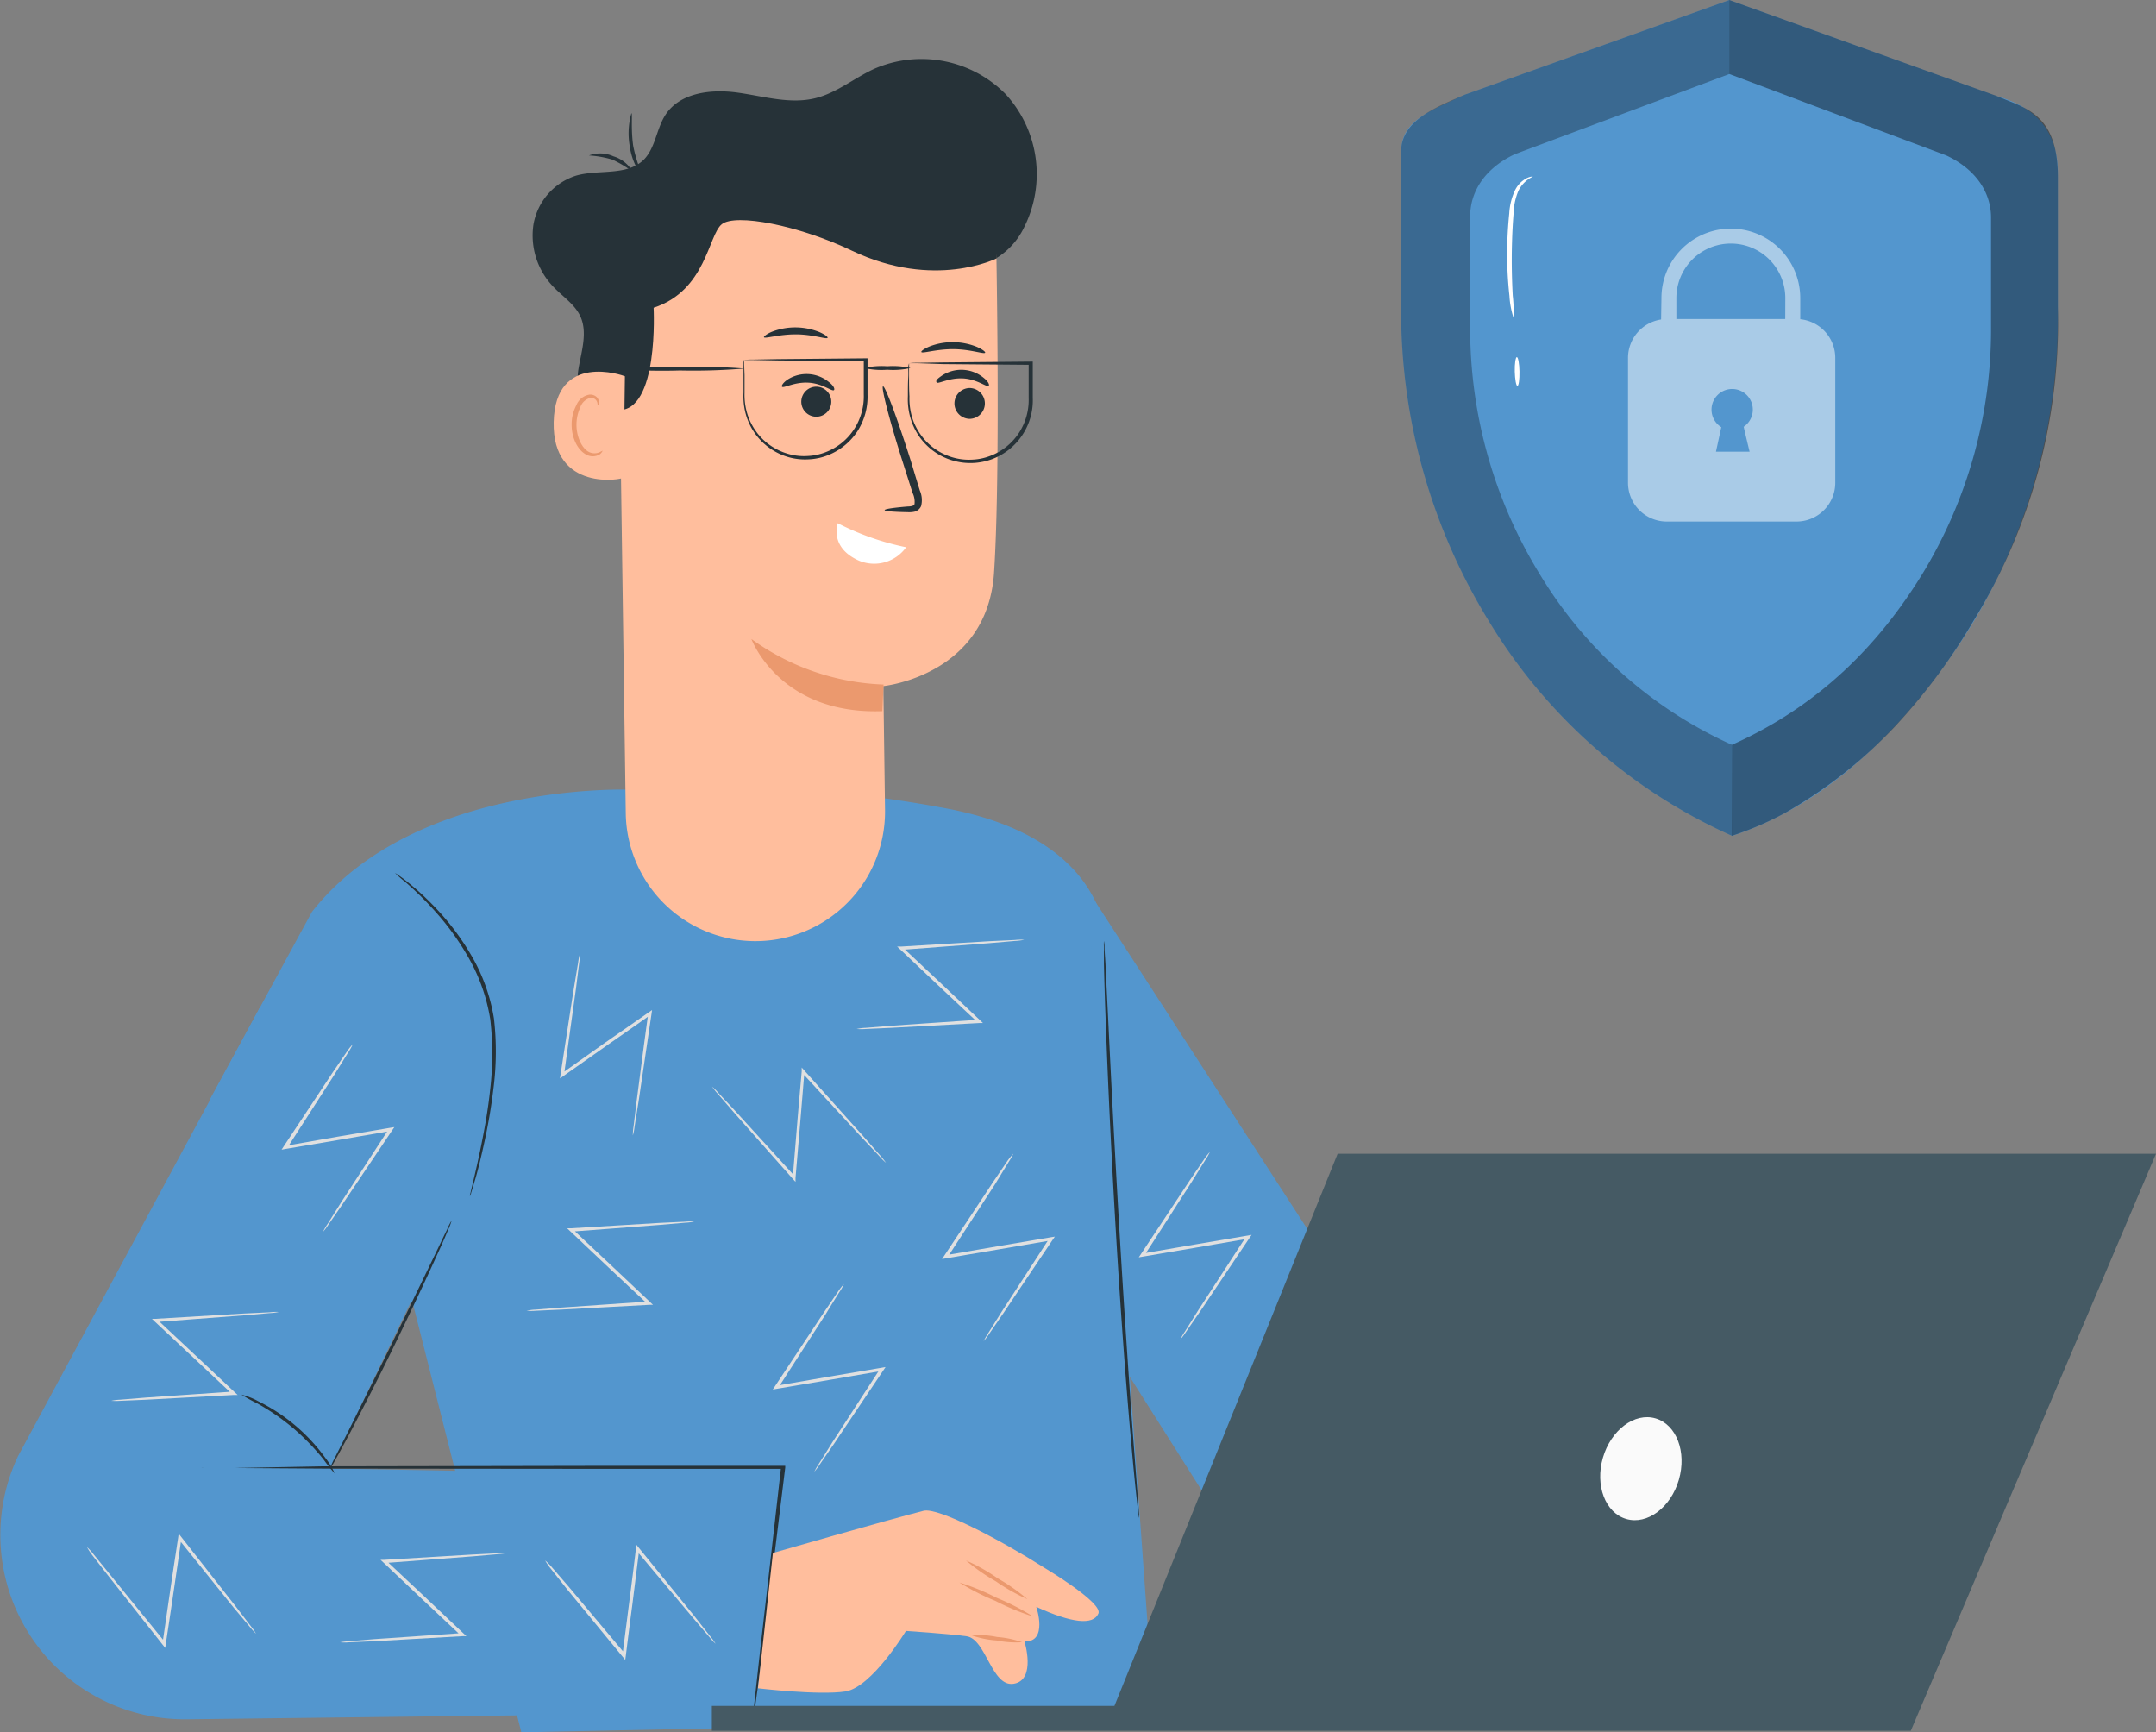 <svg xmlns="http://www.w3.org/2000/svg" viewBox="0 0 320.59 257.54"><rect x="0" y="0" width="320.59" height="257.54" fill="#808080" stroke="none"/><defs><style>.cls-1{fill:#5396ce;}.cls-2{fill:#263238;}.cls-3{fill:#e0e0e0;}.cls-4{fill:#ffbe9d;}.cls-5{fill:#eb996e;}.cls-6,.cls-9{fill:#fff;}.cls-7{opacity:0.3;}.cls-8{opacity:0.4;}.cls-9{opacity:0.5;}.cls-10{fill:#455a64;}.cls-11{fill:#fafafa;}</style></defs><g id="Layer_2" data-name="Layer 2"><g id="Character"><path class="cls-1" d="M61.39,193.79,31.2,163.47l15.18-27.89c15.18-19.43,47.31-18.18,47.31-18.18a184.59,184.59,0,0,1,47.4,2.86c25.52,5,23.47,21.86,23.47,21.86L168,204.69l3.66,50.95-94.14,1.9L61.39,193.79"/><path class="cls-1" d="M112.11,254.61l-84.33,1A27.41,27.41,0,0,1,2.67,216.51l36.05-66.87,32.85,22.2L49.16,218.33l68.27,1.22Z"/><path class="cls-1" d="M161.54,132l67.67,104.47L189.74,239s-23.58-37.16-23.05-36.39C167.66,204,161.54,132,161.54,132Z"/><path class="cls-2" d="M69.87,177.84a2.92,2.92,0,0,1,.1-.53c.09-.41.21-.91.36-1.52.31-1.31.76-3.21,1.24-5.58s1-5.19,1.33-8.36a44.79,44.79,0,0,0,0-10.3,27.14,27.14,0,0,0-3.49-9.62,39.17,39.17,0,0,0-5-6.76,47.69,47.69,0,0,0-4.09-4,19.65,19.65,0,0,1-1.58-1.38s.17.08.46.29.72.5,1.25.93a40.28,40.28,0,0,1,4.23,3.87,37.11,37.11,0,0,1,5.17,6.77,27,27,0,0,1,3.6,9.79,43.07,43.07,0,0,1-.08,10.43,83.71,83.71,0,0,1-1.44,8.38c-.52,2.36-1,4.25-1.41,5.55-.18.65-.34,1.16-.45,1.49A1.74,1.74,0,0,1,69.87,177.84Z"/><path class="cls-2" d="M67.16,181.45a9.54,9.54,0,0,1-.58,1.51c-.4,1-1,2.34-1.77,4-1.53,3.4-3.71,8-6.21,13.15s-4.85,9.67-6.6,13c-.88,1.64-1.6,3-2.11,3.87a9.07,9.07,0,0,1-.84,1.38,11.27,11.27,0,0,1,.66-1.48l2-3.94,6.47-13,6.33-13.07c.79-1.61,1.43-3,1.93-4A9.59,9.59,0,0,1,67.16,181.45Z"/><path class="cls-2" d="M112.11,254.61s0-.06,0-.18,0-.3,0-.51c0-.49.12-1.15.2-2,.2-1.78.47-4.32.83-7.51.74-6.46,1.79-15.57,3-26.3l.24.27-24.91,0L48,218.34l-13.21-.09-3.59,0-.93,0-.32,0a1.14,1.14,0,0,1,.32,0l.93,0,3.59,0L48,218l43.58-.08,24.91,0h.27l0,.27c-1.32,10.72-2.44,19.82-3.23,26.28-.41,3.18-.73,5.71-1,7.48-.11.85-.21,1.51-.27,2l-.08.51A1.37,1.37,0,0,1,112.11,254.61Z"/><path class="cls-2" d="M49.76,219.05a24.84,24.84,0,0,1-1.68-2.11,35,35,0,0,0-4.5-4.63,34,34,0,0,0-5.32-3.66,24,24,0,0,1-2.36-1.31,10.26,10.26,0,0,1,2.53,1,27,27,0,0,1,9.94,8.4A10.24,10.24,0,0,1,49.76,219.05Z"/><path class="cls-2" d="M169.38,225.66a4.34,4.34,0,0,1-.14-.86c-.07-.62-.16-1.44-.28-2.49-.23-2.16-.54-5.29-.87-9.17-.69-7.74-1.48-18.46-2.18-30.3s-1.19-22.58-1.47-30.36c-.15-3.88-.24-7-.29-9.2,0-1.05,0-1.88,0-2.5a5.9,5.9,0,0,1,0-.88,5,5,0,0,1,.09.87c0,.62.08,1.45.14,2.5.1,2.22.26,5.35.45,9.2.37,7.76.92,18.49,1.62,30.34s1.43,22.55,2,30.3c.3,3.84.54,7,.71,9.18.08,1.05.14,1.88.19,2.5S169.39,225.66,169.38,225.66Z"/><path class="cls-3" d="M94.1,168.81a8.08,8.08,0,0,1,.11-1.36c.12-1,.27-2.22.46-3.78.44-3.31,1-7.83,1.73-13.06l.39.23c-2,1.42-4.2,2.95-6.47,4.53L83.74,160l-.47.33.08-.57c.8-5.19,1.48-9.67,2-12.94.26-1.54.46-2.79.62-3.73a7.36,7.36,0,0,1,.28-1.33,8.93,8.93,0,0,1-.12,1.35c-.12.95-.28,2.21-.47,3.76-.46,3.27-1.08,7.76-1.8,13l-.38-.24L90,155l6.49-4.51.47-.33-.08.57c-.77,5.22-1.44,9.73-1.92,13-.25,1.55-.45,2.81-.6,3.76A7.36,7.36,0,0,1,94.1,168.81Z"/><path class="cls-3" d="M131.74,172.87a8,8,0,0,1-1-1l-2.61-2.77-8.94-9.69.43-.14c-.2,2.45-.42,5.11-.65,7.87s-.47,5.5-.68,8l0,.57-.39-.43-8.68-9.79-2.48-2.86a9.27,9.27,0,0,1-.85-1.07,8.09,8.09,0,0,1,1,1l2.59,2.77,8.82,9.67-.43.15c.21-2.49.43-5.19.66-8s.47-5.41.68-7.86l0-.58.38.43,8.8,9.81,2.51,2.86A10.39,10.39,0,0,1,131.74,172.87Z"/><path class="cls-3" d="M150.68,171.53a9.7,9.7,0,0,1-.68,1.19L148,176,140.84,187l-.25-.38,7.79-1.34,7.9-1.34.57-.09-.32.47c-2.93,4.36-5.46,8.12-7.3,10.87l-2.15,3.12a8.16,8.16,0,0,1-.82,1.08,10.2,10.2,0,0,1,.68-1.18l2-3.19,7.15-11,.25.38-7.91,1.36-7.78,1.32-.57.1.32-.48c2.92-4.4,5.44-8.2,7.29-11l2.14-3.15A9.73,9.73,0,0,1,150.68,171.53Z"/><path class="cls-3" d="M125.49,190.91a7.67,7.67,0,0,1-.68,1.19c-.51.81-1.19,1.89-2,3.23l-7.14,11.07-.24-.38,7.78-1.34,7.9-1.34.57-.1-.32.48c-2.93,4.36-5.46,8.12-7.3,10.87l-2.15,3.11a8.66,8.66,0,0,1-.82,1.09,9.27,9.27,0,0,1,.68-1.18c.51-.8,1.19-1.88,2-3.19l7.15-11,.25.38-7.9,1.36-7.79,1.32-.57.1.32-.48,7.29-11,2.14-3.15A8.64,8.64,0,0,1,125.49,190.91Z"/><path class="cls-3" d="M179.91,171.26a7.67,7.67,0,0,1-.68,1.19l-2,3.22c-1.8,2.81-4.27,6.64-7.13,11.08l-.25-.38,7.78-1.34,7.91-1.34.57-.1-.33.48-7.3,10.87-2.15,3.11a8.66,8.66,0,0,1-.82,1.09,9.27,9.27,0,0,1,.68-1.18l2-3.19,7.15-11,.25.38-7.9,1.36-7.79,1.32-.57.1.32-.48,7.29-11,2.14-3.15A8.64,8.64,0,0,1,179.91,171.26Z"/><path class="cls-3" d="M52.46,155.25a7.45,7.45,0,0,1-.67,1.19l-2,3.23-7.13,11.07-.25-.38L50.16,169l7.91-1.34.57-.09-.32.47L51,178.93c-.88,1.28-1.6,2.33-2.15,3.11a6.91,6.91,0,0,1-.82,1.09,8.8,8.8,0,0,1,.69-1.18l2-3.19,7.15-11,.25.38-7.9,1.36-7.79,1.32-.56.1.31-.48,7.29-11,2.15-3.15A8.16,8.16,0,0,1,52.46,155.25Z"/><path class="cls-3" d="M12.93,230a8,8,0,0,1,.92,1L16.29,234l8.31,10.22-.44.12c.36-2.44.74-5.08,1.14-7.82s.82-5.46,1.19-7.93l.08-.57.36.45L35,238.76l2.29,3a8.36,8.36,0,0,1,.78,1.12,8.56,8.56,0,0,1-.91-1L34.74,239l-8.2-10.2.44-.12c-.36,2.47-.75,5.15-1.16,7.94s-.8,5.38-1.17,7.81l-.08.57-.36-.45-8.16-10.34-2.33-3A9.31,9.31,0,0,1,12.93,230Z"/><path class="cls-3" d="M103.22,181.61a7.67,7.67,0,0,1-1.36.17l-3.79.33-13.14,1,.15-.43,5.77,5.41,5.83,5.5.42.4-.58,0-13.07.71-3.78.17a7.87,7.87,0,0,1-1.36,0,7.84,7.84,0,0,1,1.35-.17l3.77-.3,13.06-.91-.15.43-5.85-5.48L84.74,183l-.41-.39.57,0,13.15-.8,3.8-.18A7.53,7.53,0,0,1,103.22,181.61Z"/><path class="cls-3" d="M81.06,232a7.05,7.05,0,0,1,1,1l2.49,2.88L93,245.94l-.44.13c.31-2.44.65-5.09,1-7.83s.71-5.48,1-8l.08-.57.36.45,8.26,10.16,2.35,3a8.93,8.93,0,0,1,.8,1.1,8.2,8.2,0,0,1-.93-1l-2.46-2.88-8.4-10,.43-.12-1,8c-.36,2.75-.7,5.4-1,7.83l-.08.57-.36-.44-8.37-10.17-2.38-3A8.56,8.56,0,0,1,81.06,232Z"/><path class="cls-3" d="M41.46,195.05a7.88,7.88,0,0,1-1.36.17l-3.79.33-13.14,1,.15-.43,5.76,5.4L34.92,207l.42.39-.58,0-13.07.71-3.78.16a10.84,10.84,0,0,1-1.36,0,7.63,7.63,0,0,1,1.35-.17l3.77-.31,13.06-.9-.15.43-5.85-5.49L23,196.46l-.41-.39.57,0,13.15-.79,3.8-.18A7.53,7.53,0,0,1,41.46,195.05Z"/><path class="cls-3" d="M75.49,230.88a12.11,12.11,0,0,1-1.36.17l-3.8.33-13.14,1,.16-.43,5.76,5.4,5.83,5.51.42.39-.58,0L55.71,244l-3.78.16a7.87,7.87,0,0,1-1.36,0,10.71,10.71,0,0,1,1.35-.16l3.77-.31,13.06-.9-.15.43-5.85-5.49L57,232.29l-.42-.39.57,0,13.15-.79,3.81-.19A8.08,8.08,0,0,1,75.49,230.88Z"/><path class="cls-3" d="M152.3,139.72a8.1,8.1,0,0,1-1.36.17l-3.8.33-13.14,1,.16-.43,5.76,5.41,5.83,5.5.42.4-.58,0-13.07.71-3.78.17a9.44,9.44,0,0,1-1.36,0,7.84,7.84,0,0,1,1.35-.17l3.77-.31,13.06-.9-.15.43-5.85-5.48-5.74-5.43-.42-.39.57,0,13.15-.8,3.81-.18A7.62,7.62,0,0,1,152.3,139.72Z"/><path class="cls-4" d="M114.93,230.88s16.83-4.85,22.4-6.27c2.17-.55,11.46,4.35,17.88,8.42,0,0,8.84,5.24,8.12,6.86-.78,1.78-4,1.41-9.24-1,0,0,1.81,5.26-1.75,5.15,0,0,1.77,5.69-1.57,6.28s-4.12-6.67-7.06-7.06-9-.79-9-.79-5.07,8.39-9,9-13-.47-13-.47Z"/><path class="cls-5" d="M143.65,232a26.92,26.92,0,0,1,4.7,2.65,27.92,27.92,0,0,1,4.42,3.1,28.72,28.72,0,0,1-4.7-2.66A28.28,28.28,0,0,1,143.65,232Z"/><path class="cls-5" d="M142.66,235.27a35.85,35.85,0,0,1,5.57,2.29,34.61,34.61,0,0,1,5.37,2.76A34.58,34.58,0,0,1,148,238,34.77,34.77,0,0,1,142.66,235.27Z"/><path class="cls-5" d="M144.46,243.12a13.68,13.68,0,0,1,3.79.25,14.29,14.29,0,0,1,3.73.78,14.52,14.52,0,0,1-3.8-.26A14,14,0,0,1,144.46,243.12Z"/><path class="cls-2" d="M93.05,57.32a3.46,3.46,0,0,1-4.87,4.09c-2.28-1.15-2.57-4.3-2.12-6.82s1.3-5.2.25-7.53c-.81-1.78-2.56-2.91-3.92-4.31a11,11,0,0,1-3.07-9.36A9.29,9.29,0,0,1,85.7,26.1c3.35-.94,7.48.09,10-2.33C97.48,22,97.59,19.13,99,17c2.17-3.25,6.76-3.77,10.63-3.24s7.83,1.78,11.63.83c3.17-.79,5.77-3,8.74-4.36a17.6,17.6,0,0,1,19.56,3.79,17.6,17.6,0,0,1,2.75,19.72A10.92,10.92,0,0,1,147,39"/><path class="cls-4" d="M112.34,139.92h0a19.27,19.27,0,0,0,19.26-19.54L131.35,102s15.44-1.54,16.46-16.84.29-50.61.29-50.61h0a53.32,53.32,0,0,0-53.84,3.81L91.9,40l1.15,81A19.28,19.28,0,0,0,112.34,139.92Z"/><path class="cls-2" d="M144,62.26a2.29,2.29,0,0,1,0-4.56,1.15,1.15,0,0,1,.37,0,2.29,2.29,0,0,1,0,4.56A1.15,1.15,0,0,1,144,62.26Z"/><path class="cls-2" d="M147,57.37c-.25.25-1.69-1-3.8-1.11s-3.7.88-3.92.6.16-.6.86-1.07a5.23,5.23,0,0,1,6.16.41C147,56.76,147.17,57.26,147,57.37Z"/><path class="cls-2" d="M122.65,57.89a2.23,2.23,0,1,1-3.1.56A2.22,2.22,0,0,1,122.65,57.89Z"/><path class="cls-2" d="M124,58c-.26.25-1.7-1-3.81-1.11s-3.69.88-3.91.6c-.11-.13.15-.6.85-1.07a5.23,5.23,0,0,1,6.16.41C124,57.37,124.16,57.87,124,58Z"/><path class="cls-2" d="M131.54,75.84c0-.17,1.32-.36,3.45-.54.56,0,1-.13,1-.42a3,3,0,0,0-.3-1.61L134.3,68.9c-2-6.23-3.31-11.36-3-11.46s2.17,4.87,4.14,11.1c.46,1.52.9,3,1.34,4.4a3.54,3.54,0,0,1,.18,2.31,1.46,1.46,0,0,1-1,.83,3.66,3.66,0,0,1-.95.07C132.88,76.11,131.55,76,131.54,75.84Z"/><path class="cls-6" d="M124.57,77.79a39.55,39.55,0,0,0,10.17,3.57,5.84,5.84,0,0,1-7,2C123.25,81.38,124.57,77.79,124.57,77.79Z"/><path class="cls-5" d="M131.38,101.77A35.65,35.65,0,0,1,111.73,95s4.12,11.28,19.47,10.73Z"/><path class="cls-2" d="M148.2,38.41s-9.24,4.7-21.5-1.13c-8-3.82-17.36-5.58-19.38-3.94S105,43.2,97.19,45.75c0,0,.84,15.65-5.41,15.22S89,36.2,89,36.2l15.14-7.76L120.69,25l15.76,1.91L148.66,30Z"/><path class="cls-4" d="M92.92,55.94c-.25-.13-10.35-3.69-10.59,6.8S92.67,71.3,92.7,71,92.92,55.94,92.92,55.94Z"/><path class="cls-5" d="M89.59,67s-.19.12-.5.26a1.88,1.88,0,0,1-1.37,0c-1.1-.43-2-2.21-2-4.11a6.17,6.17,0,0,1,.57-2.6,2.13,2.13,0,0,1,1.41-1.37.92.92,0,0,1,1.06.52c.14.3.07.51.12.53s.23-.17.16-.61a1.15,1.15,0,0,0-.4-.66,1.37,1.37,0,0,0-1-.29,2.54,2.54,0,0,0-1.94,1.58,6.08,6.08,0,0,0-.7,2.91c0,2.11,1.06,4.11,2.56,4.59a2,2,0,0,0,1.68-.24C89.56,67.2,89.62,67,89.59,67Z"/><path class="cls-2" d="M87.58,23.11a4.76,4.76,0,0,1,3.64.13,4.83,4.83,0,0,1,2.84,2.28,16.55,16.55,0,0,0-3-1.79A15.53,15.53,0,0,0,87.58,23.11Z"/><path class="cls-2" d="M93.89,16.83c.18,0-.1,2.21.26,4.83a20.71,20.71,0,0,0,1.47,4.57c-.05,0-.44-.37-.88-1.16a9.68,9.68,0,0,1-1.1-3.33A10.86,10.86,0,0,1,93.89,16.83Z"/><path class="cls-2" d="M137,52.33c-.06-.12.39-.48,1.24-.83a9.4,9.4,0,0,1,3.52-.63,9.52,9.52,0,0,1,3.5.7c.84.37,1.28.74,1.23.86-.13.28-2.15-.51-4.74-.52S137.1,52.61,137,52.33Z"/><path class="cls-2" d="M113.59,50.13c0-.12.4-.49,1.25-.83a9.6,9.6,0,0,1,7,.07c.84.36,1.28.73,1.22.85-.13.28-2.15-.51-4.74-.51S113.72,50.41,113.59,50.13Z"/><path class="cls-2" d="M135.17,54a4.33,4.33,0,0,1,0,.62c0,.45,0,1,0,1.7s0,1.62.06,2.62a10,10,0,0,0,.49,3.4,9.2,9.2,0,0,0,2.22,3.5,8.92,8.92,0,0,0,4.13,2.27,8.67,8.67,0,0,0,2.56.22,8.29,8.29,0,0,0,2.61-.55,8.85,8.85,0,0,0,4.32-3.49,9,9,0,0,0,1.4-5.12c0-1.79,0-3.52,0-5.17l.25.24-13-.11L136.56,54l-1,0-.37,0a10.07,10.07,0,0,1,1.29-.06l3.71-.06,13.14-.12h.24V54c0,1.65,0,3.38,0,5.17a9.34,9.34,0,0,1-6.05,9.09,9.27,9.27,0,0,1-5.46.31,9.19,9.19,0,0,1-6.58-6.11A9.93,9.93,0,0,1,135,58.9c0-1,0-1.93.05-2.7s0-1.23,0-1.67A4.23,4.23,0,0,1,135.17,54Z"/><path class="cls-2" d="M110.65,53.47a2.87,2.87,0,0,1,0,.62l.06,1.69c0,.74,0,1.62,0,2.62a9.67,9.67,0,0,0,.5,3.4,9.1,9.1,0,0,0,2.21,3.5,9,9,0,0,0,4.13,2.27,8.38,8.38,0,0,0,2.56.22,8.29,8.29,0,0,0,2.62-.55,8.82,8.82,0,0,0,4.31-3.49,9,9,0,0,0,1.4-5.12c0-1.79,0-3.51,0-5.16l.24.24-13-.12L112,53.52l-1,0a1.75,1.75,0,0,1-.38,0,10.46,10.46,0,0,1,1.29-.06l3.71-.07,13.14-.12H129v.25c0,1.65,0,3.37,0,5.16a9.53,9.53,0,0,1-1.48,5.4A9.33,9.33,0,0,1,123,67.72a8.72,8.72,0,0,1-2.77.57,9,9,0,0,1-2.7-.25A9.22,9.22,0,0,1,111,61.92a9.93,9.93,0,0,1-.44-3.54c0-1,0-1.93,0-2.69s0-1.23,0-1.67A3.76,3.76,0,0,1,110.65,53.47Z"/><path class="cls-2" d="M135.39,54.71a11.4,11.4,0,0,1-3.45.26,11.4,11.4,0,0,1-3.45-.26,11.79,11.79,0,0,1,3.45-.26A11.79,11.79,0,0,1,135.39,54.71Z"/><path class="cls-2" d="M91.53,54.85a90.34,90.34,0,0,1,9.56-.29,88.39,88.39,0,0,1,9.57.23,90.45,90.45,0,0,1-9.57.29A88.27,88.27,0,0,1,91.53,54.85Z"/></g><g id="Shield"><path class="cls-1" d="M296.9,14.28,257.14,0,217.77,14.09c-5,2.37-9.43,3.79-9.43,8.47V45.88a88.13,88.13,0,0,0,13,46.39,80.75,80.75,0,0,0,36.23,32C273.62,119,285.63,105.1,293,93.18a88.09,88.09,0,0,0,13-46.4v-21C306,19.14,302.41,15.88,296.9,14.28Z"/><g class="cls-7"><path d="M257.53,110.73a64.19,64.19,0,0,1-28.66-25.51,69.68,69.68,0,0,1-10.26-36.71V32.16c0-3.71,2.23-7.18,6.67-9.25L257.15,11V0L217.77,14.09c-4.13,1.8-9.43,3.79-9.43,8.47V45.88a88.13,88.13,0,0,0,13,46.39,80.75,80.75,0,0,0,36.23,32Z"/></g><g class="cls-8"><path d="M257.53,124.26a47.58,47.58,0,0,0,7.81-3.35,70,70,0,0,0,16.53-13,89.3,89.3,0,0,0,11.49-15.45A84.83,84.83,0,0,0,306,45.62l0-19.25c0-9.58-4.94-10.29-9.07-12.09L257.14,0V11L289.39,23.1c4.44,2.07,6.67,5.54,6.67,9.25V48.7A69.77,69.77,0,0,1,285.8,85.41c-5.81,9.43-14.42,19.15-28.27,25.32Z"/></g><path class="cls-9" d="M267.69,47.46l0-3.15a10.32,10.32,0,0,0-20.64,0L247,47.5a5.78,5.78,0,0,0-4.92,5.71V71.77a5.77,5.77,0,0,0,5.77,5.77h19.27a5.77,5.77,0,0,0,5.78-5.77V53.21A5.78,5.78,0,0,0,267.69,47.46Zm-7.53,19.69h-5l.79-3.64a3.07,3.07,0,1,1,3.33-.06C259.6,64.86,260.16,67.15,260.16,67.15Zm5.3-19.72H249.27l0-3.12a8.1,8.1,0,0,1,16.2,0Z"/><path class="cls-6" d="M225.05,47.23a12.6,12.6,0,0,1-.6-3.23,56.9,56.9,0,0,1-.32-7.91c.05-1.55.15-3,.29-4.36a9.23,9.23,0,0,1,.89-3.51,4,4,0,0,1,1.74-1.75c.54-.25.87-.24.88-.21a4.56,4.56,0,0,0-2.18,2.18,9.43,9.43,0,0,0-.69,3.35c-.11,1.33-.19,2.79-.23,4.32-.09,3.06,0,5.84.11,7.85A19.77,19.77,0,0,1,225.05,47.23Z"/><path class="cls-6" d="M225.63,57.38c-.19,0-.36-1-.39-2.14s.12-2.15.31-2.15.37.95.39,2.14S225.83,57.38,225.63,57.38Z"/></g><g id="Device"><polygon class="cls-10" points="198.9 171.53 165.71 253.62 105.85 253.62 105.85 257.32 284.13 257.32 320.59 171.53 198.9 171.53"/><path class="cls-11" d="M249.64,220c-1.2,4.13-4.7,6.74-7.82,5.83s-4.67-5-3.47-9.12,4.71-6.75,7.82-5.84S250.84,215.86,249.64,220Z"/></g></g></svg>